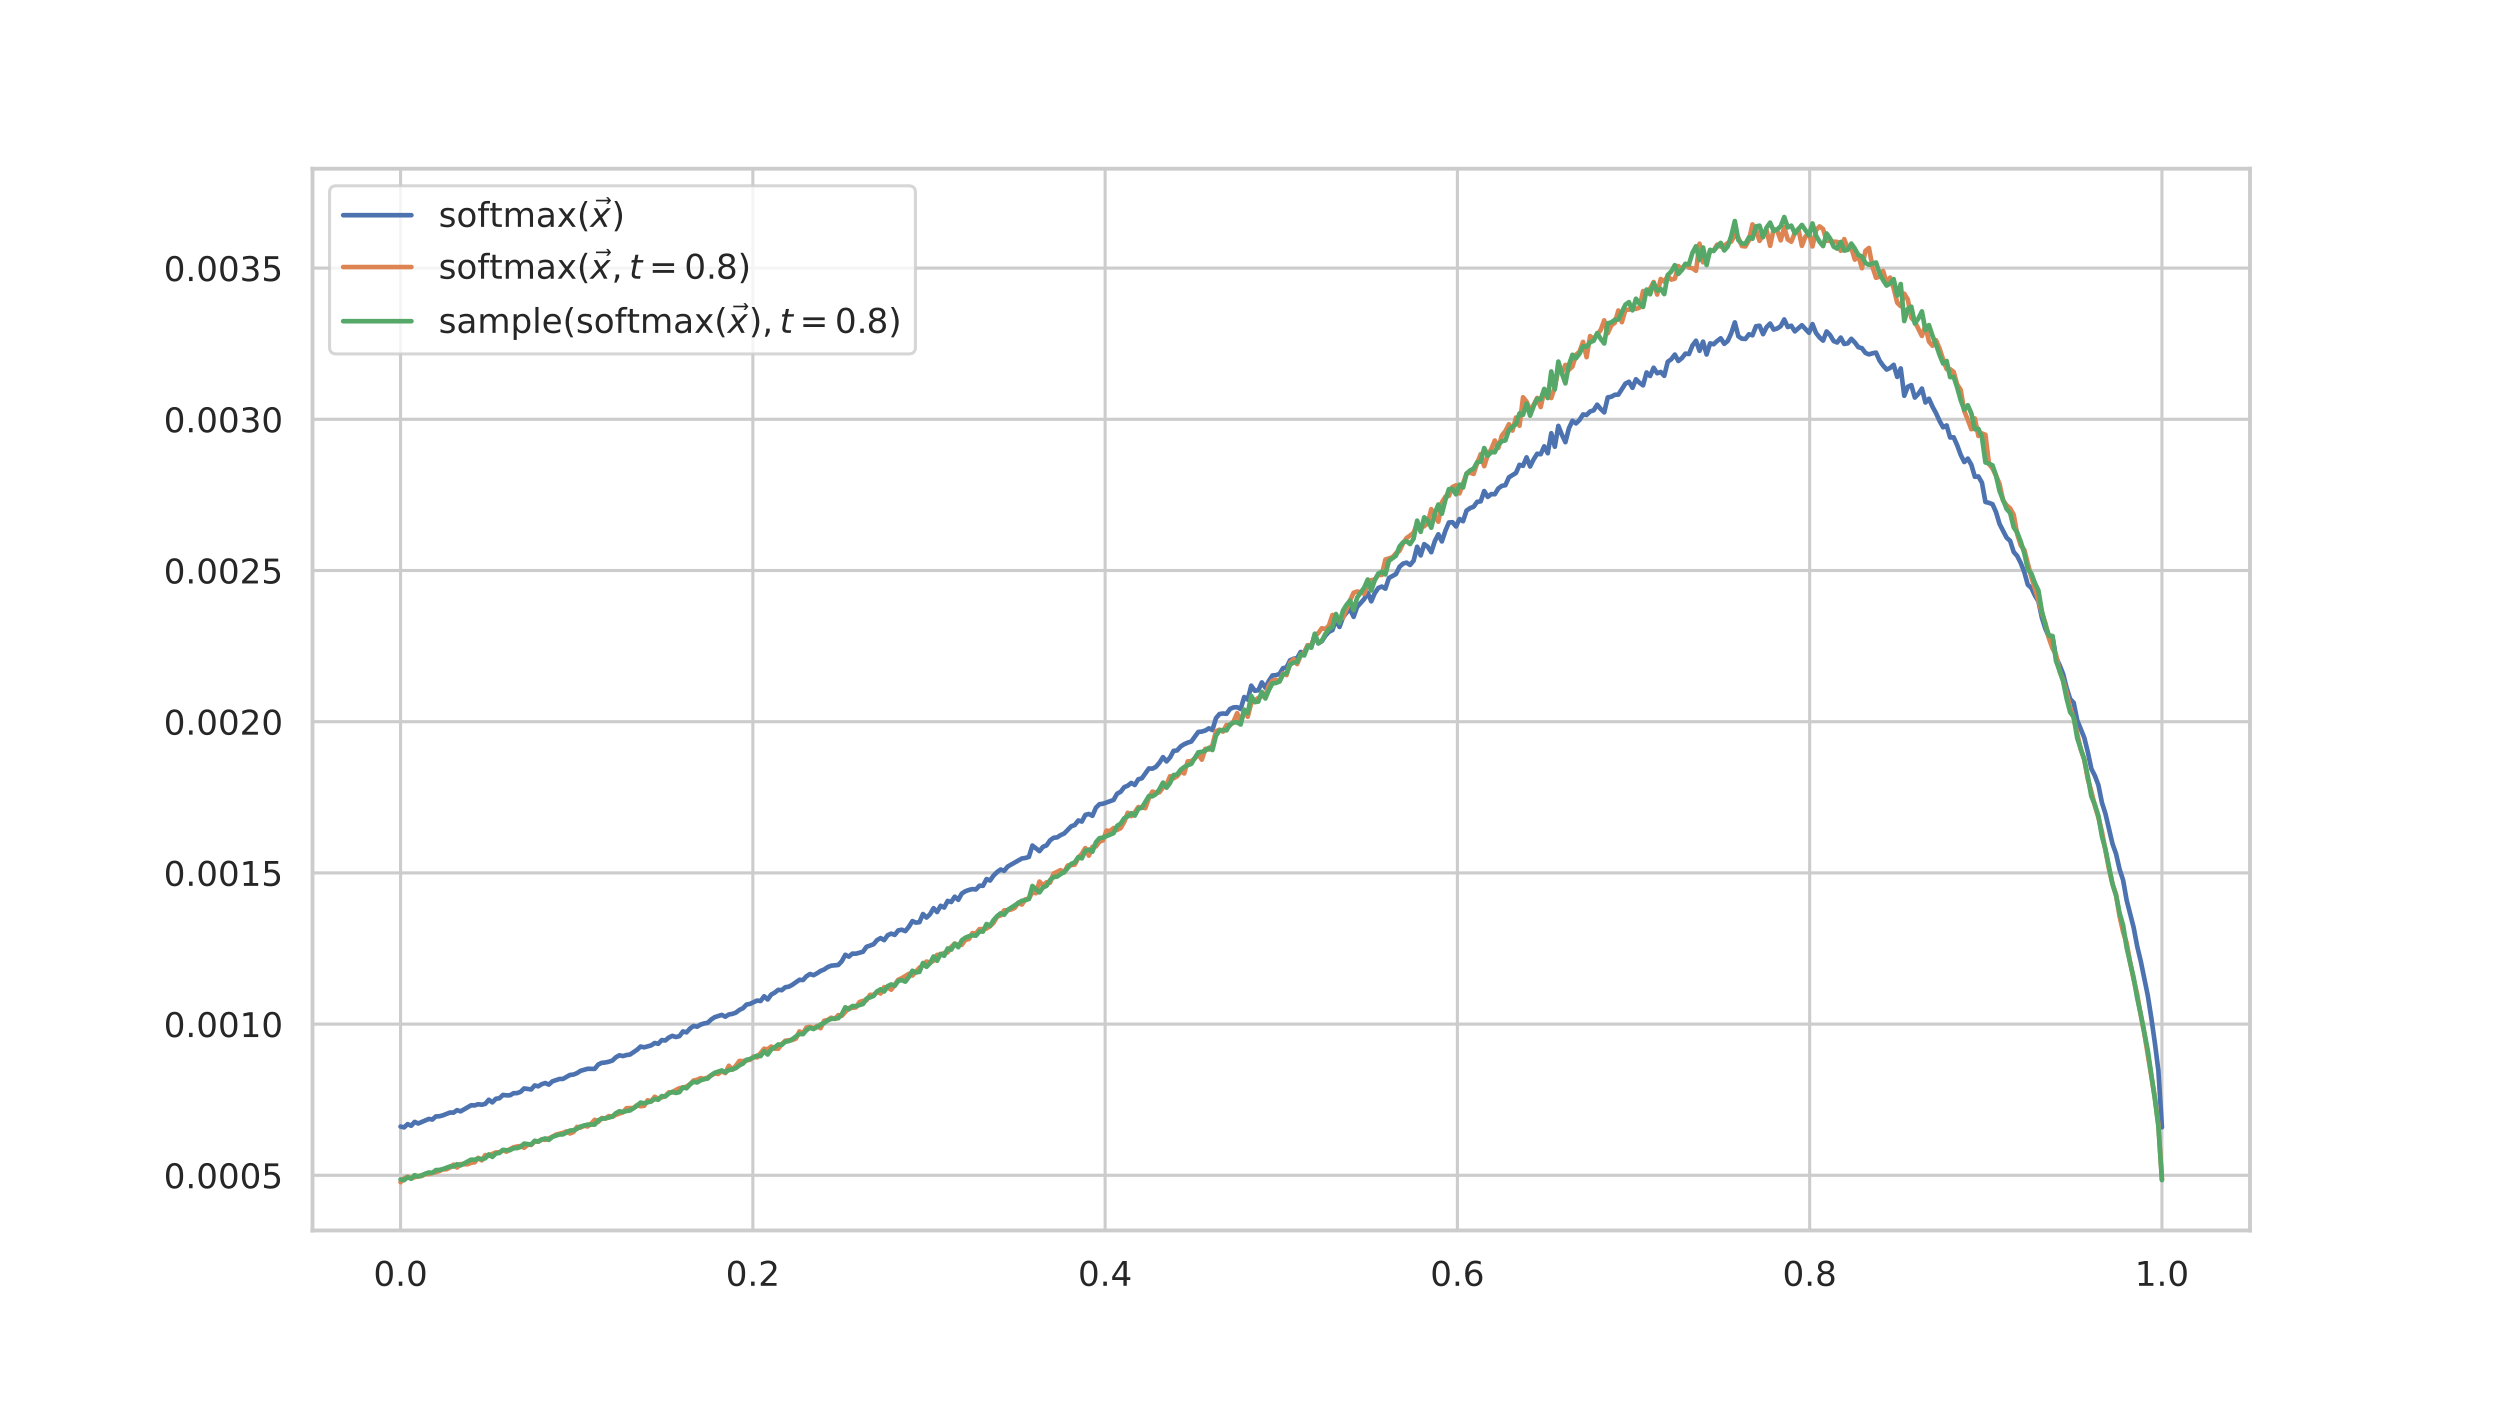 <?xml version="1.0" encoding="utf-8" standalone="no"?>
<!DOCTYPE svg PUBLIC "-//W3C//DTD SVG 1.1//EN"
  "http://www.w3.org/Graphics/SVG/1.1/DTD/svg11.dtd">
<!-- Created with matplotlib (https://matplotlib.org/) -->
<svg height="453.6pt" version="1.1" viewBox="0 0 806.4 453.6" width="806.4pt" xmlns="http://www.w3.org/2000/svg" xmlns:xlink="http://www.w3.org/1999/xlink">
 <defs>
  <style type="text/css">
*{stroke-linecap:butt;stroke-linejoin:round;}
  </style>
 </defs>
 <g id="figure_1">
  <g id="patch_1">
   <path d="M 0 453.6 
L 806.4 453.6 
L 806.4 0 
L 0 0 
z
" style="fill:#ffffff;"/>
  </g>
  <g id="axes_1">
   <g id="patch_2">
    <path d="M 100.8 396.9 
L 725.76 396.9 
L 725.76 54.432 
L 100.8 54.432 
z
" style="fill:#ffffff;"/>
   </g>
   <g id="matplotlib.axis_1">
    <g id="xtick_1">
     <g id="line2d_1">
      <path clip-path="url(#pb4ea2908ce)" d="M 129.207 396.9 
L 129.207 54.432 
" style="fill:none;stroke:#cccccc;stroke-linecap:round;"/>
     </g>
     <g id="text_1">
      <!-- 0.0 -->
      <defs>
       <path d="M 31.781 66.406 
Q 24.172 66.406 20.328 58.906 
Q 16.5 51.422 16.5 36.375 
Q 16.5 21.391 20.328 13.891 
Q 24.172 6.391 31.781 6.391 
Q 39.453 6.391 43.281 13.891 
Q 47.125 21.391 47.125 36.375 
Q 47.125 51.422 43.281 58.906 
Q 39.453 66.406 31.781 66.406 
z
M 31.781 74.219 
Q 44.047 74.219 50.516 64.516 
Q 56.984 54.828 56.984 36.375 
Q 56.984 17.969 50.516 8.266 
Q 44.047 -1.422 31.781 -1.422 
Q 19.531 -1.422 13.062 8.266 
Q 6.594 17.969 6.594 36.375 
Q 6.594 54.828 13.062 64.516 
Q 19.531 74.219 31.781 74.219 
z
" id="DejaVuSans-48"/>
       <path d="M 10.688 12.406 
L 21 12.406 
L 21 0 
L 10.688 0 
z
" id="DejaVuSans-46"/>
      </defs>
      <g style="fill:#262626;" transform="translate(120.461 414.758)scale(0.11 -0.11)">
       <use xlink:href="#DejaVuSans-48"/>
       <use x="63.623" xlink:href="#DejaVuSans-46"/>
       <use x="95.41" xlink:href="#DejaVuSans-48"/>
      </g>
     </g>
    </g>
    <g id="xtick_2">
     <g id="line2d_2">
      <path clip-path="url(#pb4ea2908ce)" d="M 242.836 396.9 
L 242.836 54.432 
" style="fill:none;stroke:#cccccc;stroke-linecap:round;"/>
     </g>
     <g id="text_2">
      <!-- 0.2 -->
      <defs>
       <path d="M 19.188 8.297 
L 53.609 8.297 
L 53.609 0 
L 7.328 0 
L 7.328 8.297 
Q 12.938 14.109 22.625 23.891 
Q 32.328 33.688 34.812 36.531 
Q 39.547 41.844 41.422 45.531 
Q 43.312 49.219 43.312 52.781 
Q 43.312 58.594 39.234 62.25 
Q 35.156 65.922 28.609 65.922 
Q 23.969 65.922 18.812 64.312 
Q 13.672 62.703 7.812 59.422 
L 7.812 69.391 
Q 13.766 71.781 18.938 73 
Q 24.125 74.219 28.422 74.219 
Q 39.75 74.219 46.484 68.547 
Q 53.219 62.891 53.219 53.422 
Q 53.219 48.922 51.531 44.891 
Q 49.859 40.875 45.406 35.406 
Q 44.188 33.984 37.641 27.219 
Q 31.109 20.453 19.188 8.297 
z
" id="DejaVuSans-50"/>
      </defs>
      <g style="fill:#262626;" transform="translate(234.09 414.758)scale(0.11 -0.11)">
       <use xlink:href="#DejaVuSans-48"/>
       <use x="63.623" xlink:href="#DejaVuSans-46"/>
       <use x="95.41" xlink:href="#DejaVuSans-50"/>
      </g>
     </g>
    </g>
    <g id="xtick_3">
     <g id="line2d_3">
      <path clip-path="url(#pb4ea2908ce)" d="M 356.465 396.9 
L 356.465 54.432 
" style="fill:none;stroke:#cccccc;stroke-linecap:round;"/>
     </g>
     <g id="text_3">
      <!-- 0.4 -->
      <defs>
       <path d="M 37.797 64.312 
L 12.891 25.391 
L 37.797 25.391 
z
M 35.203 72.906 
L 47.609 72.906 
L 47.609 25.391 
L 58.016 25.391 
L 58.016 17.188 
L 47.609 17.188 
L 47.609 0 
L 37.797 0 
L 37.797 17.188 
L 4.891 17.188 
L 4.891 26.703 
z
" id="DejaVuSans-52"/>
      </defs>
      <g style="fill:#262626;" transform="translate(347.719 414.758)scale(0.11 -0.11)">
       <use xlink:href="#DejaVuSans-48"/>
       <use x="63.623" xlink:href="#DejaVuSans-46"/>
       <use x="95.41" xlink:href="#DejaVuSans-52"/>
      </g>
     </g>
    </g>
    <g id="xtick_4">
     <g id="line2d_4">
      <path clip-path="url(#pb4ea2908ce)" d="M 470.095 396.9 
L 470.095 54.432 
" style="fill:none;stroke:#cccccc;stroke-linecap:round;"/>
     </g>
     <g id="text_4">
      <!-- 0.6 -->
      <defs>
       <path d="M 33.016 40.375 
Q 26.375 40.375 22.484 35.828 
Q 18.609 31.297 18.609 23.391 
Q 18.609 15.531 22.484 10.953 
Q 26.375 6.391 33.016 6.391 
Q 39.656 6.391 43.531 10.953 
Q 47.406 15.531 47.406 23.391 
Q 47.406 31.297 43.531 35.828 
Q 39.656 40.375 33.016 40.375 
z
M 52.594 71.297 
L 52.594 62.312 
Q 48.875 64.062 45.094 64.984 
Q 41.312 65.922 37.594 65.922 
Q 27.828 65.922 22.672 59.328 
Q 17.531 52.734 16.797 39.406 
Q 19.672 43.656 24.016 45.922 
Q 28.375 48.188 33.594 48.188 
Q 44.578 48.188 50.953 41.516 
Q 57.328 34.859 57.328 23.391 
Q 57.328 12.156 50.688 5.359 
Q 44.047 -1.422 33.016 -1.422 
Q 20.359 -1.422 13.672 8.266 
Q 6.984 17.969 6.984 36.375 
Q 6.984 53.656 15.188 63.938 
Q 23.391 74.219 37.203 74.219 
Q 40.922 74.219 44.703 73.484 
Q 48.484 72.75 52.594 71.297 
z
" id="DejaVuSans-54"/>
      </defs>
      <g style="fill:#262626;" transform="translate(461.348 414.758)scale(0.11 -0.11)">
       <use xlink:href="#DejaVuSans-48"/>
       <use x="63.623" xlink:href="#DejaVuSans-46"/>
       <use x="95.41" xlink:href="#DejaVuSans-54"/>
      </g>
     </g>
    </g>
    <g id="xtick_5">
     <g id="line2d_5">
      <path clip-path="url(#pb4ea2908ce)" d="M 583.724 396.9 
L 583.724 54.432 
" style="fill:none;stroke:#cccccc;stroke-linecap:round;"/>
     </g>
     <g id="text_5">
      <!-- 0.8 -->
      <defs>
       <path d="M 31.781 34.625 
Q 24.75 34.625 20.719 30.859 
Q 16.703 27.094 16.703 20.516 
Q 16.703 13.922 20.719 10.156 
Q 24.75 6.391 31.781 6.391 
Q 38.812 6.391 42.859 10.172 
Q 46.922 13.969 46.922 20.516 
Q 46.922 27.094 42.891 30.859 
Q 38.875 34.625 31.781 34.625 
z
M 21.922 38.812 
Q 15.578 40.375 12.031 44.719 
Q 8.5 49.078 8.5 55.328 
Q 8.5 64.062 14.719 69.141 
Q 20.953 74.219 31.781 74.219 
Q 42.672 74.219 48.875 69.141 
Q 55.078 64.062 55.078 55.328 
Q 55.078 49.078 51.531 44.719 
Q 48 40.375 41.703 38.812 
Q 48.828 37.156 52.797 32.312 
Q 56.781 27.484 56.781 20.516 
Q 56.781 9.906 50.312 4.234 
Q 43.844 -1.422 31.781 -1.422 
Q 19.734 -1.422 13.25 4.234 
Q 6.781 9.906 6.781 20.516 
Q 6.781 27.484 10.781 32.312 
Q 14.797 37.156 21.922 38.812 
z
M 18.312 54.391 
Q 18.312 48.734 21.844 45.562 
Q 25.391 42.391 31.781 42.391 
Q 38.141 42.391 41.719 45.562 
Q 45.312 48.734 45.312 54.391 
Q 45.312 60.062 41.719 63.234 
Q 38.141 66.406 31.781 66.406 
Q 25.391 66.406 21.844 63.234 
Q 18.312 60.062 18.312 54.391 
z
" id="DejaVuSans-56"/>
      </defs>
      <g style="fill:#262626;" transform="translate(574.977 414.758)scale(0.11 -0.11)">
       <use xlink:href="#DejaVuSans-48"/>
       <use x="63.623" xlink:href="#DejaVuSans-46"/>
       <use x="95.41" xlink:href="#DejaVuSans-56"/>
      </g>
     </g>
    </g>
    <g id="xtick_6">
     <g id="line2d_6">
      <path clip-path="url(#pb4ea2908ce)" d="M 697.353 396.9 
L 697.353 54.432 
" style="fill:none;stroke:#cccccc;stroke-linecap:round;"/>
     </g>
     <g id="text_6">
      <!-- 1.0 -->
      <defs>
       <path d="M 12.406 8.297 
L 28.516 8.297 
L 28.516 63.922 
L 10.984 60.406 
L 10.984 69.391 
L 28.422 72.906 
L 38.281 72.906 
L 38.281 8.297 
L 54.391 8.297 
L 54.391 0 
L 12.406 0 
z
" id="DejaVuSans-49"/>
      </defs>
      <g style="fill:#262626;" transform="translate(688.606 414.758)scale(0.11 -0.11)">
       <use xlink:href="#DejaVuSans-49"/>
       <use x="63.623" xlink:href="#DejaVuSans-46"/>
       <use x="95.41" xlink:href="#DejaVuSans-48"/>
      </g>
     </g>
    </g>
   </g>
   <g id="matplotlib.axis_2">
    <g id="ytick_1">
     <g id="line2d_7">
      <path clip-path="url(#pb4ea2908ce)" d="M 100.8 379.1 
L 725.76 379.1 
" style="fill:none;stroke:#cccccc;stroke-linecap:round;"/>
     </g>
     <g id="text_7">
      <!-- 0.0005 -->
      <defs>
       <path d="M 10.797 72.906 
L 49.516 72.906 
L 49.516 64.594 
L 19.828 64.594 
L 19.828 46.734 
Q 21.969 47.469 24.109 47.828 
Q 26.266 48.188 28.422 48.188 
Q 40.625 48.188 47.75 41.5 
Q 54.891 34.812 54.891 23.391 
Q 54.891 11.625 47.562 5.094 
Q 40.234 -1.422 26.906 -1.422 
Q 22.312 -1.422 17.547 -0.641 
Q 12.797 0.141 7.719 1.703 
L 7.719 11.625 
Q 12.109 9.234 16.797 8.062 
Q 21.484 6.891 26.703 6.891 
Q 35.156 6.891 40.078 11.328 
Q 45.016 15.766 45.016 23.391 
Q 45.016 31 40.078 35.438 
Q 35.156 39.891 26.703 39.891 
Q 22.75 39.891 18.812 39.016 
Q 14.891 38.141 10.797 36.281 
z
" id="DejaVuSans-53"/>
      </defs>
      <g style="fill:#262626;" transform="translate(52.81 383.279)scale(0.11 -0.11)">
       <use xlink:href="#DejaVuSans-48"/>
       <use x="63.623" xlink:href="#DejaVuSans-46"/>
       <use x="95.41" xlink:href="#DejaVuSans-48"/>
       <use x="159.033" xlink:href="#DejaVuSans-48"/>
       <use x="222.656" xlink:href="#DejaVuSans-48"/>
       <use x="286.279" xlink:href="#DejaVuSans-53"/>
      </g>
     </g>
    </g>
    <g id="ytick_2">
     <g id="line2d_8">
      <path clip-path="url(#pb4ea2908ce)" d="M 100.8 330.33 
L 725.76 330.33 
" style="fill:none;stroke:#cccccc;stroke-linecap:round;"/>
     </g>
     <g id="text_8">
      <!-- 0.0010 -->
      <g style="fill:#262626;" transform="translate(52.81 334.509)scale(0.11 -0.11)">
       <use xlink:href="#DejaVuSans-48"/>
       <use x="63.623" xlink:href="#DejaVuSans-46"/>
       <use x="95.41" xlink:href="#DejaVuSans-48"/>
       <use x="159.033" xlink:href="#DejaVuSans-48"/>
       <use x="222.656" xlink:href="#DejaVuSans-49"/>
       <use x="286.279" xlink:href="#DejaVuSans-48"/>
      </g>
     </g>
    </g>
    <g id="ytick_3">
     <g id="line2d_9">
      <path clip-path="url(#pb4ea2908ce)" d="M 100.8 281.561 
L 725.76 281.561 
" style="fill:none;stroke:#cccccc;stroke-linecap:round;"/>
     </g>
     <g id="text_9">
      <!-- 0.0015 -->
      <g style="fill:#262626;" transform="translate(52.81 285.74)scale(0.11 -0.11)">
       <use xlink:href="#DejaVuSans-48"/>
       <use x="63.623" xlink:href="#DejaVuSans-46"/>
       <use x="95.41" xlink:href="#DejaVuSans-48"/>
       <use x="159.033" xlink:href="#DejaVuSans-48"/>
       <use x="222.656" xlink:href="#DejaVuSans-49"/>
       <use x="286.279" xlink:href="#DejaVuSans-53"/>
      </g>
     </g>
    </g>
    <g id="ytick_4">
     <g id="line2d_10">
      <path clip-path="url(#pb4ea2908ce)" d="M 100.8 232.791 
L 725.76 232.791 
" style="fill:none;stroke:#cccccc;stroke-linecap:round;"/>
     </g>
     <g id="text_10">
      <!-- 0.0020 -->
      <g style="fill:#262626;" transform="translate(52.81 236.97)scale(0.11 -0.11)">
       <use xlink:href="#DejaVuSans-48"/>
       <use x="63.623" xlink:href="#DejaVuSans-46"/>
       <use x="95.41" xlink:href="#DejaVuSans-48"/>
       <use x="159.033" xlink:href="#DejaVuSans-48"/>
       <use x="222.656" xlink:href="#DejaVuSans-50"/>
       <use x="286.279" xlink:href="#DejaVuSans-48"/>
      </g>
     </g>
    </g>
    <g id="ytick_5">
     <g id="line2d_11">
      <path clip-path="url(#pb4ea2908ce)" d="M 100.8 184.022 
L 725.76 184.022 
" style="fill:none;stroke:#cccccc;stroke-linecap:round;"/>
     </g>
     <g id="text_11">
      <!-- 0.0025 -->
      <g style="fill:#262626;" transform="translate(52.81 188.201)scale(0.11 -0.11)">
       <use xlink:href="#DejaVuSans-48"/>
       <use x="63.623" xlink:href="#DejaVuSans-46"/>
       <use x="95.41" xlink:href="#DejaVuSans-48"/>
       <use x="159.033" xlink:href="#DejaVuSans-48"/>
       <use x="222.656" xlink:href="#DejaVuSans-50"/>
       <use x="286.279" xlink:href="#DejaVuSans-53"/>
      </g>
     </g>
    </g>
    <g id="ytick_6">
     <g id="line2d_12">
      <path clip-path="url(#pb4ea2908ce)" d="M 100.8 135.252 
L 725.76 135.252 
" style="fill:none;stroke:#cccccc;stroke-linecap:round;"/>
     </g>
     <g id="text_12">
      <!-- 0.0030 -->
      <defs>
       <path d="M 40.578 39.312 
Q 47.656 37.797 51.625 33 
Q 55.609 28.219 55.609 21.188 
Q 55.609 10.406 48.188 4.484 
Q 40.766 -1.422 27.094 -1.422 
Q 22.516 -1.422 17.656 -0.516 
Q 12.797 0.391 7.625 2.203 
L 7.625 11.719 
Q 11.719 9.328 16.594 8.109 
Q 21.484 6.891 26.812 6.891 
Q 36.078 6.891 40.938 10.547 
Q 45.797 14.203 45.797 21.188 
Q 45.797 27.641 41.281 31.266 
Q 36.766 34.906 28.719 34.906 
L 20.219 34.906 
L 20.219 43.016 
L 29.109 43.016 
Q 36.375 43.016 40.234 45.922 
Q 44.094 48.828 44.094 54.297 
Q 44.094 59.906 40.109 62.906 
Q 36.141 65.922 28.719 65.922 
Q 24.656 65.922 20.016 65.031 
Q 15.375 64.156 9.812 62.312 
L 9.812 71.094 
Q 15.438 72.656 20.344 73.438 
Q 25.25 74.219 29.594 74.219 
Q 40.828 74.219 47.359 69.109 
Q 53.906 64.016 53.906 55.328 
Q 53.906 49.266 50.438 45.094 
Q 46.969 40.922 40.578 39.312 
z
" id="DejaVuSans-51"/>
      </defs>
      <g style="fill:#262626;" transform="translate(52.81 139.431)scale(0.11 -0.11)">
       <use xlink:href="#DejaVuSans-48"/>
       <use x="63.623" xlink:href="#DejaVuSans-46"/>
       <use x="95.41" xlink:href="#DejaVuSans-48"/>
       <use x="159.033" xlink:href="#DejaVuSans-48"/>
       <use x="222.656" xlink:href="#DejaVuSans-51"/>
       <use x="286.279" xlink:href="#DejaVuSans-48"/>
      </g>
     </g>
    </g>
    <g id="ytick_7">
     <g id="line2d_13">
      <path clip-path="url(#pb4ea2908ce)" d="M 100.8 86.483 
L 725.76 86.483 
" style="fill:none;stroke:#cccccc;stroke-linecap:round;"/>
     </g>
     <g id="text_13">
      <!-- 0.0035 -->
      <g style="fill:#262626;" transform="translate(52.81 90.662)scale(0.11 -0.11)">
       <use xlink:href="#DejaVuSans-48"/>
       <use x="63.623" xlink:href="#DejaVuSans-46"/>
       <use x="95.41" xlink:href="#DejaVuSans-48"/>
       <use x="159.033" xlink:href="#DejaVuSans-48"/>
       <use x="222.656" xlink:href="#DejaVuSans-51"/>
       <use x="286.279" xlink:href="#DejaVuSans-53"/>
      </g>
     </g>
    </g>
   </g>
   <g id="line2d_14">
    <path clip-path="url(#pb4ea2908ce)" d="M 129.207 363.386 
L 130.346 363.645 
L 131.484 362.593 
L 132.623 363.127 
L 133.762 361.876 
L 134.9 362.393 
L 138.316 360.926 
L 139.454 361.121 
L 140.593 360.111 
L 141.732 360.067 
L 142.87 359.76 
L 145.147 358.856 
L 146.286 358.9 
L 147.424 358.089 
L 148.563 358.484 
L 151.979 356.508 
L 153.117 356.563 
L 154.256 356.173 
L 155.394 356.352 
L 156.533 356.053 
L 157.671 354.731 
L 158.81 355.587 
L 159.949 354.41 
L 161.087 354.257 
L 162.226 353.181 
L 163.364 353.309 
L 164.503 353.307 
L 165.641 352.63 
L 166.78 352.598 
L 167.919 352.185 
L 169.057 351.079 
L 171.334 351.41 
L 172.473 350.121 
L 173.611 350.41 
L 174.75 349.705 
L 175.889 349.347 
L 177.027 349.849 
L 178.166 348.811 
L 180.443 348.04 
L 181.581 348.014 
L 183.859 346.726 
L 184.997 346.607 
L 186.136 346.139 
L 187.274 345.396 
L 189.551 344.753 
L 191.829 344.772 
L 192.967 343.363 
L 194.106 342.828 
L 195.244 342.711 
L 196.383 342.466 
L 197.521 342.105 
L 198.66 341.026 
L 199.798 340.398 
L 200.937 340.65 
L 202.076 340.312 
L 203.214 340.149 
L 205.491 338.624 
L 206.63 337.576 
L 207.768 337.834 
L 210.046 337.192 
L 211.184 336.428 
L 212.323 336.683 
L 213.461 335.492 
L 214.6 335.617 
L 215.738 334.666 
L 216.877 334.124 
L 218.016 334.508 
L 219.154 334.224 
L 220.293 332.697 
L 221.431 333.003 
L 222.57 331.785 
L 223.708 330.926 
L 224.847 331.168 
L 225.986 330.491 
L 227.124 330.112 
L 228.263 329.915 
L 229.401 328.847 
L 230.54 328.098 
L 232.817 327.363 
L 233.956 327.948 
L 235.094 327.23 
L 236.233 327.037 
L 237.371 326.628 
L 238.51 325.752 
L 239.648 325.219 
L 240.787 324.031 
L 241.926 323.813 
L 244.203 322.742 
L 245.341 322.89 
L 246.48 321.366 
L 247.618 322.395 
L 248.757 320.818 
L 249.895 320.186 
L 251.034 319.281 
L 252.173 319.392 
L 253.311 318.434 
L 254.45 318.263 
L 255.588 317.643 
L 257.865 316.044 
L 259.004 316.126 
L 260.143 314.885 
L 261.281 314.182 
L 262.42 314.558 
L 263.558 313.936 
L 264.697 313.187 
L 265.835 312.727 
L 266.974 311.94 
L 268.113 311.488 
L 270.39 311.264 
L 271.528 310.059 
L 272.667 307.976 
L 273.805 308.574 
L 274.944 307.597 
L 276.083 307.627 
L 278.36 307.003 
L 279.498 305.402 
L 281.775 304.588 
L 282.914 303.228 
L 284.053 302.59 
L 285.191 303.261 
L 286.33 301.661 
L 287.468 301.149 
L 288.607 301.556 
L 289.745 300.106 
L 290.884 299.885 
L 292.023 300.333 
L 293.161 298.937 
L 294.3 297.112 
L 295.438 297.612 
L 296.577 297.45 
L 297.715 294.831 
L 298.854 295.966 
L 299.992 294.892 
L 301.131 292.936 
L 302.27 294.184 
L 303.408 292.177 
L 304.547 292.738 
L 305.685 290.591 
L 306.824 290.949 
L 307.962 289.234 
L 309.101 290.244 
L 310.24 288.203 
L 311.378 287.488 
L 312.517 287.066 
L 313.655 286.791 
L 314.794 286.899 
L 315.932 285.698 
L 317.071 285.721 
L 318.21 283.545 
L 319.348 284.027 
L 320.487 282.411 
L 321.625 281.287 
L 322.764 280.472 
L 323.902 280.891 
L 325.041 279.51 
L 329.595 276.92 
L 330.734 276.743 
L 331.872 276.413 
L 333.011 272.736 
L 335.288 274.542 
L 336.427 273.144 
L 337.565 272.696 
L 338.704 271.072 
L 339.842 270.23 
L 340.981 270.106 
L 342.119 269.369 
L 343.258 268.854 
L 345.535 266.532 
L 346.674 266.12 
L 347.812 264.656 
L 348.951 265.007 
L 350.089 262.846 
L 351.228 262.556 
L 352.367 263.149 
L 353.505 260.524 
L 354.644 259.402 
L 355.782 259.249 
L 359.198 258.024 
L 360.337 256.003 
L 361.475 255.411 
L 362.614 253.917 
L 363.752 253.446 
L 364.891 252.538 
L 366.029 253.206 
L 367.168 251.361 
L 368.307 251.053 
L 370.584 247.869 
L 371.722 247.943 
L 372.861 247.348 
L 373.999 245.997 
L 375.138 244.228 
L 376.277 245.604 
L 377.415 244.324 
L 378.554 242.19 
L 379.692 242.056 
L 380.831 240.78 
L 381.969 240.048 
L 383.108 239.549 
L 384.247 239.207 
L 386.524 236.09 
L 387.662 235.976 
L 388.801 235.631 
L 389.939 234.917 
L 391.078 235.486 
L 392.216 231.669 
L 393.355 230.317 
L 394.494 230.142 
L 395.632 230.249 
L 396.771 228.669 
L 397.909 228.177 
L 399.048 228.106 
L 400.186 228.702 
L 401.325 224.833 
L 402.464 225.671 
L 403.602 221.169 
L 404.741 222.802 
L 405.879 222.66 
L 407.018 220.116 
L 408.156 221.843 
L 409.295 219.626 
L 410.434 217.871 
L 411.572 217.794 
L 412.711 217.391 
L 413.849 215.527 
L 414.988 215.28 
L 416.126 212.98 
L 417.265 212.476 
L 418.404 212.315 
L 419.542 210.289 
L 420.681 210.642 
L 421.819 208.238 
L 422.958 208.634 
L 424.096 205.002 
L 425.235 207.482 
L 426.374 206.822 
L 427.512 205.053 
L 428.651 203.808 
L 429.789 203.248 
L 430.928 199.951 
L 432.066 202.226 
L 433.205 199.049 
L 434.344 197.604 
L 435.482 196.495 
L 436.621 198.977 
L 437.759 195.77 
L 440.036 193.226 
L 441.175 191.163 
L 442.313 193.969 
L 443.452 191.303 
L 444.591 189.656 
L 445.729 189.207 
L 446.868 189.88 
L 448.006 186.44 
L 450.283 185.163 
L 451.422 182.844 
L 452.561 181.802 
L 453.699 181.478 
L 454.838 182.23 
L 455.976 180.861 
L 457.115 176.357 
L 458.253 179.157 
L 459.392 175.531 
L 460.531 176.338 
L 461.669 178.13 
L 462.808 174.568 
L 463.946 172.344 
L 465.085 174.641 
L 466.223 171.216 
L 467.362 168.526 
L 468.501 168.445 
L 469.639 169.812 
L 470.778 167.415 
L 471.916 168.124 
L 473.055 164.689 
L 474.193 163.892 
L 475.332 163.461 
L 476.471 161.875 
L 477.609 161.723 
L 478.748 158.392 
L 479.886 160.275 
L 481.025 159.38 
L 482.163 159.427 
L 483.302 157.553 
L 484.441 156.721 
L 485.579 156.508 
L 486.718 153.964 
L 488.995 152.549 
L 490.133 149.924 
L 491.272 150.251 
L 492.41 147.528 
L 493.549 150.465 
L 494.688 148.18 
L 495.826 146.363 
L 496.965 146.518 
L 498.103 143.974 
L 499.242 146.191 
L 500.38 139.745 
L 501.519 144.106 
L 502.658 137.371 
L 503.796 140.213 
L 504.935 142.632 
L 506.073 138.146 
L 507.212 135.738 
L 508.35 136.579 
L 509.489 135.461 
L 510.628 133.679 
L 511.766 133.847 
L 512.905 132.72 
L 514.043 132.369 
L 515.182 130.533 
L 516.32 131.918 
L 517.459 133.016 
L 518.598 128.186 
L 519.736 127.976 
L 520.875 127.335 
L 522.013 127.292 
L 524.29 123.736 
L 525.429 123.138 
L 526.568 125.098 
L 527.706 122.329 
L 528.845 123.471 
L 529.983 124.297 
L 531.122 120.144 
L 532.26 121.277 
L 533.399 118.621 
L 534.537 120.398 
L 535.676 119.978 
L 536.815 121.23 
L 537.953 116.682 
L 539.092 115.874 
L 540.23 114.367 
L 541.369 116.439 
L 542.507 115.505 
L 543.646 114.068 
L 544.785 114.198 
L 545.923 111.434 
L 547.062 109.903 
L 548.2 113.159 
L 549.339 110.207 
L 550.477 114.341 
L 551.616 110.76 
L 552.755 111.032 
L 553.893 109.978 
L 555.032 109.117 
L 556.17 110.897 
L 557.309 109.961 
L 558.447 107.433 
L 559.586 103.987 
L 560.725 108.463 
L 561.863 109.259 
L 563.002 109.326 
L 564.14 107.818 
L 565.279 108.153 
L 566.417 105.244 
L 567.556 105.07 
L 568.695 107.786 
L 569.833 105.523 
L 570.972 104.358 
L 572.11 106.308 
L 573.249 105.958 
L 574.387 105.209 
L 575.526 103.044 
L 576.665 105.482 
L 577.803 105.071 
L 578.942 106.886 
L 581.219 104.902 
L 583.496 107.334 
L 584.634 104.551 
L 585.773 107.393 
L 586.912 108.849 
L 588.05 109.871 
L 589.189 106.917 
L 590.327 108.095 
L 591.466 110.014 
L 592.604 110.475 
L 593.743 108.892 
L 594.882 110.95 
L 596.02 110.75 
L 597.159 109.283 
L 598.297 110.475 
L 599.436 111.994 
L 600.574 112.307 
L 601.713 113.837 
L 602.852 114.314 
L 603.99 113.954 
L 605.129 113.737 
L 606.267 116.319 
L 607.406 117.908 
L 608.544 119.206 
L 609.683 118.687 
L 610.822 117.671 
L 611.96 121.568 
L 613.099 118.842 
L 614.237 127.657 
L 615.376 124.762 
L 616.514 124.232 
L 617.653 128.238 
L 618.792 127.027 
L 619.93 125.344 
L 621.069 129.83 
L 622.207 128.617 
L 623.346 131.175 
L 624.484 133.266 
L 625.623 135.759 
L 626.762 137.84 
L 627.9 137.22 
L 629.039 141.123 
L 630.177 141.06 
L 631.316 143.645 
L 632.454 146.728 
L 633.593 149.037 
L 634.731 147.933 
L 635.87 149.903 
L 637.009 153.789 
L 638.147 153.685 
L 639.286 155.67 
L 640.424 161.929 
L 641.563 162.198 
L 642.701 162.637 
L 643.84 165.199 
L 644.979 169.002 
L 647.256 173.445 
L 648.394 174.452 
L 649.533 178.033 
L 650.671 179.332 
L 651.81 181.61 
L 652.949 184.488 
L 654.087 188.617 
L 655.226 189.635 
L 656.364 192.054 
L 657.503 193.928 
L 658.641 199.284 
L 659.78 202.853 
L 660.919 205.498 
L 662.057 205.589 
L 663.196 212.098 
L 664.334 214.519 
L 665.473 217.35 
L 666.611 221.885 
L 667.75 225.477 
L 668.889 226.677 
L 670.027 232.344 
L 672.304 237.968 
L 673.443 242.557 
L 674.581 247.954 
L 675.72 250.226 
L 676.859 253.247 
L 677.997 258.902 
L 679.136 262.505 
L 681.413 272.208 
L 682.551 275.396 
L 683.69 280.393 
L 684.828 283.884 
L 685.967 290.349 
L 688.244 299.234 
L 689.383 305.295 
L 690.521 310.02 
L 692.798 321.149 
L 693.937 328.411 
L 695.076 336.416 
L 696.214 345.402 
L 697.353 363.613 
L 697.353 363.613 
" style="fill:none;stroke:#4c72b0;stroke-linecap:round;stroke-width:1.5;"/>
   </g>
   <g id="line2d_15">
    <path clip-path="url(#pb4ea2908ce)" d="M 129.207 381.333 
L 130.346 380.135 
L 131.484 379.559 
L 132.623 380.119 
L 134.9 379.328 
L 136.039 379.359 
L 137.177 378.647 
L 138.316 378.705 
L 139.454 378.304 
L 140.593 378.102 
L 141.732 377.736 
L 142.87 377.163 
L 144.009 377.181 
L 145.147 376.58 
L 146.286 375.662 
L 147.424 376.593 
L 148.563 375.486 
L 150.84 375.556 
L 151.979 375.058 
L 153.117 374.916 
L 154.256 373.474 
L 155.394 374.285 
L 156.533 372.577 
L 157.671 372.838 
L 158.81 372.2 
L 159.949 371.728 
L 161.087 371.676 
L 162.226 371.047 
L 163.364 371.485 
L 164.503 370.667 
L 165.641 370.074 
L 166.78 369.799 
L 167.919 369.67 
L 169.057 370.224 
L 170.196 369.263 
L 171.334 369.288 
L 172.473 368.205 
L 173.611 368.292 
L 174.75 367.53 
L 175.889 367.679 
L 178.166 366.692 
L 179.304 365.99 
L 181.581 365.428 
L 182.72 364.935 
L 183.859 365.612 
L 184.997 365.14 
L 186.136 363.494 
L 187.274 363.721 
L 188.413 363.139 
L 189.551 363.356 
L 190.69 362.466 
L 191.829 361.192 
L 192.967 361.903 
L 194.106 360.638 
L 195.244 360.806 
L 196.383 359.983 
L 197.521 360.239 
L 198.66 359.577 
L 200.937 358.799 
L 202.076 357.46 
L 204.353 357.421 
L 205.491 356.463 
L 206.63 356.821 
L 207.768 356.703 
L 208.907 354.907 
L 210.046 355.248 
L 211.184 353.77 
L 212.323 354.384 
L 214.6 353.554 
L 215.738 352.356 
L 216.877 352.326 
L 218.016 351.581 
L 219.154 351.014 
L 220.293 350.809 
L 221.431 350.489 
L 222.57 349.72 
L 223.708 348.534 
L 224.847 348.289 
L 225.986 347.775 
L 227.124 348.021 
L 228.263 347.567 
L 230.54 346.238 
L 231.678 346.422 
L 232.817 345.512 
L 233.956 346.128 
L 235.094 343.783 
L 236.233 344.982 
L 237.371 343.751 
L 238.51 342.216 
L 239.648 342.271 
L 241.926 341.843 
L 243.064 340.833 
L 244.203 341.088 
L 246.48 338.278 
L 247.618 338.469 
L 248.757 337.575 
L 249.895 338.217 
L 251.034 338.292 
L 252.173 336.789 
L 253.311 335.691 
L 255.588 335.465 
L 256.727 335.009 
L 257.865 332.678 
L 259.004 333.292 
L 260.143 331.411 
L 261.281 331.214 
L 262.42 331.669 
L 263.558 330.917 
L 264.697 331.651 
L 265.835 329.253 
L 266.974 329.011 
L 268.113 328.272 
L 269.251 328.688 
L 270.39 327.429 
L 271.528 327.674 
L 273.805 325.118 
L 274.944 325.104 
L 276.083 324.946 
L 277.221 323.214 
L 278.36 322.845 
L 279.498 322.64 
L 280.637 320.893 
L 281.775 320.9 
L 282.914 319.904 
L 284.053 320.453 
L 285.191 318.415 
L 286.33 318.519 
L 287.468 319.237 
L 289.745 316.034 
L 290.884 315.505 
L 293.161 314.121 
L 294.3 314.67 
L 296.577 312.142 
L 297.715 311.418 
L 298.854 310.16 
L 299.992 310.51 
L 301.131 309.921 
L 302.27 308.003 
L 303.408 308.026 
L 304.547 307.363 
L 305.685 307.195 
L 306.824 305.436 
L 307.962 304.4 
L 309.101 304.768 
L 310.24 304.753 
L 311.378 303.194 
L 312.517 302.905 
L 313.655 300.977 
L 314.794 301.149 
L 315.932 299.702 
L 317.071 299.711 
L 318.21 299.496 
L 319.348 298.763 
L 320.487 297.66 
L 321.625 295.655 
L 322.764 295.293 
L 323.902 293.647 
L 325.041 293.592 
L 326.18 293.359 
L 327.318 292.866 
L 328.457 291.167 
L 329.595 291.78 
L 330.734 290.108 
L 331.872 289.846 
L 333.011 287.794 
L 334.15 288.113 
L 335.288 284.357 
L 336.427 285.566 
L 337.565 284.599 
L 338.704 284.714 
L 339.842 281.792 
L 342.119 280.667 
L 343.258 281.363 
L 344.397 279.193 
L 346.674 278.883 
L 347.812 276.745 
L 348.951 275.363 
L 350.089 273.556 
L 351.228 275.993 
L 352.367 273.144 
L 353.505 273.024 
L 354.644 271.495 
L 355.782 271.047 
L 356.921 267.918 
L 358.059 268.049 
L 359.198 267.088 
L 360.337 267.712 
L 361.475 267.126 
L 362.614 265.166 
L 363.752 262.152 
L 364.891 263.238 
L 366.029 262.039 
L 367.168 260.336 
L 368.307 260.433 
L 369.445 260.675 
L 370.584 257.45 
L 371.722 255.348 
L 372.861 255.695 
L 373.999 255.57 
L 375.138 253.978 
L 376.277 253.034 
L 377.415 250.392 
L 378.554 251.044 
L 379.692 250.399 
L 380.831 248.891 
L 381.969 249.478 
L 383.108 245.59 
L 384.247 245.547 
L 385.385 244.636 
L 386.524 243.313 
L 387.662 245.039 
L 388.801 241.525 
L 389.939 241.749 
L 391.078 240.397 
L 392.216 235.9 
L 393.355 235.364 
L 394.494 236.006 
L 395.632 233.843 
L 396.771 233.975 
L 397.909 232.707 
L 399.048 230.04 
L 400.186 233.136 
L 401.325 228.943 
L 402.464 231.203 
L 403.602 226.789 
L 405.879 225.103 
L 407.018 224.56 
L 408.156 224.297 
L 409.295 221.075 
L 410.434 219.561 
L 411.572 219.321 
L 412.711 219.78 
L 413.849 217.201 
L 414.988 217.77 
L 416.126 213.812 
L 417.265 212.6 
L 418.404 214.206 
L 419.542 211.441 
L 420.681 210.465 
L 421.819 208.121 
L 422.958 208.141 
L 424.096 205.231 
L 425.235 204.18 
L 426.374 202.637 
L 427.512 202.9 
L 428.651 201.812 
L 429.789 198.365 
L 430.928 200.032 
L 432.066 199.543 
L 433.205 199.296 
L 435.482 193.661 
L 436.621 191.195 
L 437.759 190.786 
L 438.898 191.039 
L 440.036 191.531 
L 441.175 189.005 
L 442.313 187.134 
L 443.452 186.936 
L 444.591 185.43 
L 445.729 185.46 
L 446.868 180.472 
L 449.145 179.746 
L 450.283 178.474 
L 451.422 177.661 
L 452.561 175.252 
L 453.699 173.551 
L 454.838 172.76 
L 455.976 171.816 
L 457.115 168.83 
L 458.253 170.175 
L 459.392 169.745 
L 460.531 168.726 
L 461.669 164.236 
L 462.808 166.437 
L 463.946 168.28 
L 465.085 162.059 
L 466.223 160.214 
L 467.362 159.964 
L 468.501 157.074 
L 469.639 156.544 
L 470.778 159.148 
L 473.055 152.759 
L 474.193 152.464 
L 475.332 152.875 
L 476.471 149.376 
L 477.609 146.505 
L 478.748 150.373 
L 479.886 146.798 
L 481.025 144.87 
L 482.163 142.092 
L 483.302 144.477 
L 484.441 140.474 
L 485.579 139.068 
L 486.718 136.836 
L 487.856 138.885 
L 488.995 134.677 
L 490.133 137.329 
L 491.272 128.152 
L 492.41 129.548 
L 493.549 132.349 
L 494.688 130.642 
L 495.826 128.352 
L 496.965 131.3 
L 498.103 126.206 
L 499.242 125.894 
L 500.38 128.386 
L 501.519 124.806 
L 502.658 119.24 
L 503.796 120.364 
L 504.935 117.707 
L 506.073 119.26 
L 507.212 118.259 
L 508.35 114.41 
L 509.489 113.468 
L 510.628 110.283 
L 511.766 115.202 
L 512.905 108.412 
L 514.043 109.391 
L 516.32 106.441 
L 517.459 103.331 
L 518.598 107.472 
L 519.736 104.963 
L 520.875 104.112 
L 522.013 100.154 
L 523.152 103.914 
L 524.29 99.955 
L 525.429 99.88 
L 526.568 99.449 
L 527.706 99.64 
L 528.845 99.227 
L 529.983 93.895 
L 531.122 94.647 
L 532.26 93.094 
L 533.399 90.969 
L 534.537 95.012 
L 535.676 89.988 
L 536.815 90.85 
L 537.953 89.022 
L 539.092 90.193 
L 540.23 89.887 
L 541.369 85.823 
L 542.507 86.895 
L 543.646 85.17 
L 544.785 86.276 
L 545.923 86.519 
L 547.062 87.336 
L 548.2 78.607 
L 549.339 84.615 
L 550.477 83.646 
L 551.616 80.979 
L 552.755 80.778 
L 553.893 78.904 
L 555.032 79.547 
L 556.17 79.19 
L 557.309 78.424 
L 558.447 77.901 
L 559.586 75.842 
L 560.725 76.777 
L 561.863 79.351 
L 563.002 79.492 
L 564.14 77.509 
L 565.279 72.386 
L 566.417 74.224 
L 567.556 77.707 
L 568.695 75.624 
L 569.833 74.335 
L 570.972 79.289 
L 572.11 73.919 
L 573.249 74.381 
L 574.387 77.541 
L 575.526 73.284 
L 576.665 77.255 
L 577.803 77.958 
L 578.942 75.128 
L 580.08 73.878 
L 581.219 79.307 
L 582.357 76.279 
L 583.496 75.259 
L 584.634 79.489 
L 585.773 74.259 
L 586.912 73.027 
L 588.05 73.87 
L 589.189 77.651 
L 590.327 77.72 
L 591.466 77.946 
L 592.604 78.024 
L 593.743 80.882 
L 594.882 77.123 
L 596.02 80.242 
L 597.159 79.988 
L 598.297 83.741 
L 599.436 82.469 
L 600.574 86.515 
L 601.713 80.91 
L 602.852 79.984 
L 603.99 86.091 
L 605.129 89.596 
L 606.267 89.266 
L 607.406 87.403 
L 608.544 91.146 
L 609.683 89.54 
L 610.822 93.001 
L 611.96 97.651 
L 613.099 98.764 
L 614.237 94.727 
L 615.376 96.596 
L 616.514 102.517 
L 617.653 103.757 
L 619.93 108.359 
L 621.069 105.049 
L 622.207 110.172 
L 623.346 111.518 
L 624.484 109.758 
L 625.623 112.409 
L 626.762 115.952 
L 627.9 119.051 
L 629.039 119.081 
L 630.177 119.974 
L 631.316 124.02 
L 632.454 125.749 
L 633.593 132.601 
L 634.731 135.373 
L 635.87 138.463 
L 637.009 134.973 
L 638.147 140.601 
L 639.286 139.811 
L 640.424 140.23 
L 641.563 149.661 
L 642.701 151.094 
L 643.84 153.408 
L 644.979 156.092 
L 646.117 161.458 
L 647.256 162.981 
L 648.394 163.975 
L 649.533 165.998 
L 650.671 172.294 
L 651.81 175.905 
L 652.949 177.332 
L 655.226 186.117 
L 657.503 193.562 
L 658.641 197.828 
L 659.78 201.08 
L 660.919 205.942 
L 662.057 209.174 
L 663.196 211.162 
L 664.334 216.582 
L 665.473 219.31 
L 666.611 223.467 
L 667.75 228.249 
L 668.889 231.573 
L 671.166 241.698 
L 672.304 245.042 
L 673.443 251.371 
L 674.581 255.285 
L 675.72 259.929 
L 676.859 263.717 
L 677.997 268.286 
L 680.274 280.336 
L 681.413 285.12 
L 682.551 288.582 
L 683.69 295.601 
L 684.828 300.612 
L 685.967 304.123 
L 687.106 310.514 
L 688.244 316.021 
L 689.383 320.766 
L 690.521 327.522 
L 691.66 333.255 
L 693.937 347.252 
L 695.076 354.06 
L 696.214 362.826 
L 697.353 380.411 
L 697.353 380.411 
" style="fill:none;stroke:#dd8452;stroke-linecap:round;stroke-width:1.5;"/>
   </g>
   <g id="line2d_16">
    <path clip-path="url(#pb4ea2908ce)" d="M 129.207 380.448 
L 130.346 380.686 
L 131.484 379.718 
L 132.623 380.21 
L 133.762 379.056 
L 134.9 379.533 
L 138.316 378.176 
L 139.454 378.357 
L 140.593 377.419 
L 141.732 377.378 
L 142.87 377.091 
L 145.147 376.248 
L 146.286 376.289 
L 147.424 375.53 
L 148.563 375.9 
L 151.979 374.043 
L 153.117 374.096 
L 154.256 373.727 
L 155.394 373.896 
L 156.533 373.614 
L 157.671 372.362 
L 158.81 373.174 
L 159.949 372.058 
L 161.087 371.912 
L 162.226 370.888 
L 163.364 371.011 
L 164.503 371.009 
L 165.641 370.363 
L 166.78 370.332 
L 167.919 369.937 
L 169.057 368.877 
L 171.334 369.194 
L 172.473 367.956 
L 173.611 368.234 
L 174.75 367.554 
L 175.889 367.209 
L 177.027 367.694 
L 178.166 366.691 
L 180.443 365.945 
L 181.581 365.919 
L 183.859 364.667 
L 184.997 364.552 
L 186.136 364.095 
L 187.274 363.37 
L 189.551 362.741 
L 191.829 362.759 
L 192.967 361.377 
L 194.106 360.85 
L 195.244 360.735 
L 196.383 360.494 
L 197.521 360.137 
L 198.66 359.07 
L 199.798 358.448 
L 200.937 358.697 
L 202.076 358.363 
L 203.214 358.201 
L 205.491 356.684 
L 206.63 355.637 
L 207.768 355.895 
L 210.046 355.253 
L 211.184 354.487 
L 212.323 354.742 
L 213.461 353.547 
L 214.6 353.673 
L 215.738 352.716 
L 216.877 352.168 
L 218.016 352.556 
L 219.154 352.269 
L 220.293 350.725 
L 221.431 351.036 
L 222.57 349.801 
L 223.708 348.927 
L 224.847 349.173 
L 225.986 348.483 
L 227.124 348.097 
L 228.263 347.896 
L 229.401 346.805 
L 230.54 346.038 
L 232.817 345.284 
L 233.956 345.884 
L 235.094 345.147 
L 236.233 344.949 
L 237.371 344.528 
L 238.51 343.626 
L 239.648 343.075 
L 240.787 341.847 
L 241.926 341.622 
L 244.203 340.51 
L 245.341 340.664 
L 246.48 339.079 
L 247.618 340.15 
L 248.757 338.507 
L 249.895 337.847 
L 251.034 336.9 
L 252.173 337.017 
L 253.311 336.013 
L 254.45 335.833 
L 255.588 335.182 
L 257.865 333.499 
L 259.004 333.585 
L 260.143 332.274 
L 261.281 331.53 
L 262.42 331.928 
L 263.558 331.27 
L 264.697 330.475 
L 265.835 329.987 
L 266.974 329.149 
L 268.113 328.668 
L 270.39 328.429 
L 271.528 327.143 
L 272.667 324.912 
L 273.805 325.553 
L 274.944 324.505 
L 276.083 324.538 
L 278.36 323.867 
L 279.498 322.141 
L 281.775 321.263 
L 282.914 319.791 
L 284.053 319.099 
L 285.191 319.826 
L 286.33 318.089 
L 287.468 317.533 
L 288.607 317.975 
L 289.745 316.396 
L 290.884 316.154 
L 292.023 316.643 
L 293.161 315.119 
L 294.3 313.122 
L 295.438 313.67 
L 296.577 313.492 
L 297.715 310.613 
L 298.854 311.862 
L 299.992 310.68 
L 301.131 308.522 
L 302.27 309.9 
L 303.408 307.683 
L 304.547 308.303 
L 305.685 305.924 
L 306.824 306.322 
L 307.962 304.415 
L 309.101 305.539 
L 310.24 303.267 
L 311.378 302.469 
L 312.517 301.998 
L 313.655 301.689 
L 314.794 301.811 
L 315.932 300.467 
L 317.071 300.493 
L 318.21 298.05 
L 319.348 298.592 
L 320.487 296.774 
L 321.625 295.507 
L 322.764 294.586 
L 323.902 295.059 
L 325.041 293.498 
L 329.595 290.559 
L 330.734 290.358 
L 331.872 289.982 
L 333.011 285.786 
L 335.288 287.851 
L 336.427 286.253 
L 337.565 285.74 
L 338.704 283.878 
L 339.842 282.911 
L 340.981 282.768 
L 342.119 281.92 
L 343.258 281.328 
L 345.535 278.648 
L 346.674 278.171 
L 347.812 276.475 
L 348.951 276.882 
L 350.089 274.375 
L 351.228 274.037 
L 352.367 274.726 
L 353.505 271.67 
L 354.644 270.359 
L 355.782 270.18 
L 359.198 268.748 
L 360.337 266.377 
L 361.475 265.682 
L 362.614 263.923 
L 363.752 263.368 
L 364.891 262.297 
L 366.029 263.085 
L 367.168 260.906 
L 368.307 260.542 
L 370.584 256.767 
L 371.722 256.855 
L 372.861 256.148 
L 373.999 254.54 
L 375.138 252.431 
L 376.277 254.072 
L 377.415 252.545 
L 378.554 249.994 
L 379.692 249.833 
L 380.831 248.304 
L 381.969 247.424 
L 383.108 246.825 
L 384.247 246.414 
L 386.524 242.659 
L 387.662 242.521 
L 388.801 242.105 
L 389.939 241.242 
L 391.078 241.93 
L 392.216 237.307 
L 393.355 235.664 
L 394.494 235.45 
L 395.632 235.581 
L 396.771 233.658 
L 397.909 233.058 
L 399.048 232.971 
L 400.186 233.698 
L 401.325 228.971 
L 402.464 229.996 
L 403.602 224.475 
L 404.741 226.481 
L 405.879 226.306 
L 407.018 223.178 
L 408.156 225.303 
L 409.295 222.576 
L 410.434 220.411 
L 411.572 220.315 
L 412.711 219.818 
L 413.849 217.511 
L 414.988 217.206 
L 416.126 214.353 
L 417.265 213.726 
L 418.404 213.527 
L 419.542 211.005 
L 420.681 211.445 
L 421.819 208.447 
L 422.958 208.941 
L 424.096 204.399 
L 425.235 207.502 
L 426.374 206.677 
L 427.512 204.463 
L 428.651 202.9 
L 429.789 202.198 
L 430.928 198.05 
L 432.066 200.914 
L 433.205 196.912 
L 434.344 195.087 
L 435.482 193.686 
L 436.621 196.821 
L 437.759 192.768 
L 440.036 189.542 
L 441.175 186.92 
L 442.313 190.485 
L 443.452 187.098 
L 444.591 185.001 
L 445.729 184.428 
L 446.868 185.286 
L 448.006 180.896 
L 450.283 179.261 
L 451.422 176.289 
L 452.561 174.95 
L 453.699 174.535 
L 454.838 175.501 
L 455.976 173.742 
L 457.115 167.936 
L 458.253 171.549 
L 459.392 166.868 
L 460.531 167.912 
L 461.669 170.224 
L 462.808 165.623 
L 463.946 162.742 
L 465.085 165.717 
L 466.223 161.277 
L 467.362 157.78 
L 468.501 157.675 
L 469.639 159.453 
L 470.778 156.333 
L 471.916 157.257 
L 473.055 152.777 
L 474.193 151.734 
L 475.332 151.171 
L 476.471 149.095 
L 477.609 148.895 
L 478.748 144.525 
L 479.886 146.997 
L 481.025 145.822 
L 482.163 145.884 
L 483.302 143.421 
L 484.441 142.327 
L 485.579 142.045 
L 486.718 138.693 
L 487.856 137.673 
L 488.995 136.823 
L 490.133 133.351 
L 491.272 133.785 
L 492.41 130.174 
L 493.549 134.068 
L 494.688 131.04 
L 495.826 128.627 
L 496.965 128.832 
L 498.103 125.449 
L 499.242 128.398 
L 500.38 119.807 
L 501.519 125.625 
L 502.658 116.631 
L 503.796 120.433 
L 504.935 123.661 
L 506.073 117.669 
L 507.212 114.443 
L 508.35 115.57 
L 509.489 114.072 
L 510.628 111.679 
L 511.766 111.905 
L 512.905 110.39 
L 514.043 109.918 
L 515.182 107.447 
L 516.32 109.311 
L 517.459 110.788 
L 518.598 104.282 
L 519.736 103.999 
L 520.875 103.134 
L 522.013 103.075 
L 524.29 98.264 
L 525.429 97.455 
L 526.568 100.11 
L 527.706 96.358 
L 528.845 97.905 
L 529.983 99.025 
L 531.122 93.392 
L 532.26 94.931 
L 533.399 91.321 
L 534.537 93.737 
L 535.676 93.166 
L 536.815 94.866 
L 537.953 88.682 
L 539.092 87.581 
L 540.23 85.524 
L 541.369 88.35 
L 542.507 87.076 
L 543.646 85.116 
L 544.785 85.293 
L 545.923 81.515 
L 547.062 79.42 
L 548.2 83.874 
L 549.339 79.837 
L 550.477 85.488 
L 551.616 80.594 
L 552.755 80.966 
L 553.893 79.523 
L 555.032 78.343 
L 556.17 80.781 
L 557.309 79.499 
L 558.447 76.033 
L 559.586 71.298 
L 560.725 77.446 
L 561.863 78.538 
L 563.002 78.63 
L 564.14 76.562 
L 565.279 77.021 
L 566.417 73.026 
L 567.556 72.787 
L 568.695 76.518 
L 569.833 73.41 
L 570.972 71.808 
L 572.11 74.489 
L 573.249 74.008 
L 574.387 72.979 
L 575.526 69.999 
L 576.665 73.354 
L 577.803 72.789 
L 578.942 75.282 
L 581.219 72.556 
L 583.496 75.897 
L 584.634 72.073 
L 585.773 75.979 
L 586.912 77.975 
L 588.05 79.377 
L 589.189 75.325 
L 590.327 76.942 
L 591.466 79.573 
L 592.604 80.203 
L 593.743 78.034 
L 594.882 80.854 
L 596.02 80.58 
L 597.159 78.571 
L 598.297 80.204 
L 599.436 82.282 
L 600.574 82.71 
L 601.713 84.801 
L 602.852 85.452 
L 603.99 84.961 
L 605.129 84.664 
L 606.267 88.187 
L 607.406 90.352 
L 608.544 92.117 
L 609.683 91.41 
L 610.822 90.028 
L 611.96 95.326 
L 613.099 91.621 
L 614.237 103.569 
L 615.376 99.654 
L 616.514 98.936 
L 617.653 104.353 
L 618.792 102.717 
L 619.93 100.442 
L 621.069 106.499 
L 622.207 104.864 
L 623.346 108.312 
L 624.484 111.124 
L 625.623 114.471 
L 626.762 117.259 
L 627.9 116.429 
L 629.039 121.648 
L 630.177 121.565 
L 631.316 125.01 
L 632.454 129.111 
L 633.593 132.175 
L 634.731 130.712 
L 635.87 133.324 
L 637.009 138.461 
L 638.147 138.324 
L 639.286 140.943 
L 640.424 149.165 
L 641.563 149.517 
L 642.701 150.093 
L 643.84 153.443 
L 644.979 158.4 
L 647.256 164.169 
L 648.394 165.472 
L 649.533 170.099 
L 650.671 171.774 
L 651.81 174.704 
L 652.949 178.397 
L 654.087 183.676 
L 655.226 184.974 
L 656.364 188.053 
L 657.503 190.433 
L 658.641 197.209 
L 659.78 201.702 
L 660.919 205.02 
L 662.057 205.134 
L 663.196 213.257 
L 664.334 216.262 
L 665.473 219.766 
L 666.611 225.356 
L 667.75 229.76 
L 668.889 231.227 
L 670.027 238.126 
L 672.304 244.924 
L 673.443 250.432 
L 674.581 256.869 
L 675.72 259.563 
L 676.859 263.134 
L 677.997 269.775 
L 679.136 273.978 
L 681.413 285.181 
L 682.551 288.824 
L 683.69 294.497 
L 684.828 298.431 
L 685.967 305.655 
L 688.244 315.444 
L 689.383 322.026 
L 690.521 327.101 
L 692.798 338.853 
L 695.076 354.475 
L 696.214 363.376 
L 697.353 380.657 
L 697.353 380.657 
" style="fill:none;stroke:#55a868;stroke-linecap:round;stroke-width:1.5;"/>
   </g>
   <g id="patch_3">
    <path d="M 100.8 396.9 
L 100.8 54.432 
" style="fill:none;stroke:#cccccc;stroke-linecap:square;stroke-linejoin:miter;stroke-width:1.25;"/>
   </g>
   <g id="patch_4">
    <path d="M 725.76 396.9 
L 725.76 54.432 
" style="fill:none;stroke:#cccccc;stroke-linecap:square;stroke-linejoin:miter;stroke-width:1.25;"/>
   </g>
   <g id="patch_5">
    <path d="M 100.8 396.9 
L 725.76 396.9 
" style="fill:none;stroke:#cccccc;stroke-linecap:square;stroke-linejoin:miter;stroke-width:1.25;"/>
   </g>
   <g id="patch_6">
    <path d="M 100.8 54.432 
L 725.76 54.432 
" style="fill:none;stroke:#cccccc;stroke-linecap:square;stroke-linejoin:miter;stroke-width:1.25;"/>
   </g>
   <g id="legend_1">
    <g id="patch_7">
     <path d="M 108.5 114.162 
L 293.08 114.162 
Q 295.28 114.162 295.28 111.962 
L 295.28 62.132 
Q 295.28 59.932 293.08 59.932 
L 108.5 59.932 
Q 106.3 59.932 106.3 62.132 
L 106.3 111.962 
Q 106.3 114.162 108.5 114.162 
z
" style="fill:#ffffff;opacity:0.8;stroke:#cccccc;stroke-linejoin:miter;"/>
    </g>
    <g id="line2d_17">
     <path d="M 110.7 69.414 
L 132.7 69.414 
" style="fill:none;stroke:#4c72b0;stroke-linecap:round;stroke-width:1.5;"/>
    </g>
    <g id="line2d_18"/>
    <g id="text_14">
     <!-- $\mathrm{softmax}(\vec x)$ -->
     <defs>
      <path d="M 44.281 53.078 
L 44.281 44.578 
Q 40.484 46.531 36.375 47.5 
Q 32.281 48.484 27.875 48.484 
Q 21.188 48.484 17.844 46.438 
Q 14.5 44.391 14.5 40.281 
Q 14.5 37.156 16.891 35.375 
Q 19.281 33.594 26.516 31.984 
L 29.594 31.297 
Q 39.156 29.25 43.188 25.516 
Q 47.219 21.781 47.219 15.094 
Q 47.219 7.469 41.188 3.016 
Q 35.156 -1.422 24.609 -1.422 
Q 20.219 -1.422 15.453 -0.562 
Q 10.688 0.297 5.422 2 
L 5.422 11.281 
Q 10.406 8.688 15.234 7.391 
Q 20.062 6.109 24.812 6.109 
Q 31.156 6.109 34.562 8.281 
Q 37.984 10.453 37.984 14.406 
Q 37.984 18.062 35.516 20.016 
Q 33.062 21.969 24.703 23.781 
L 21.578 24.516 
Q 13.234 26.266 9.516 29.906 
Q 5.812 33.547 5.812 39.891 
Q 5.812 47.609 11.281 51.797 
Q 16.75 56 26.812 56 
Q 31.781 56 36.172 55.266 
Q 40.578 54.547 44.281 53.078 
z
" id="DejaVuSans-115"/>
      <path d="M 30.609 48.391 
Q 23.391 48.391 19.188 42.75 
Q 14.984 37.109 14.984 27.297 
Q 14.984 17.484 19.156 11.844 
Q 23.344 6.203 30.609 6.203 
Q 37.797 6.203 41.984 11.859 
Q 46.188 17.531 46.188 27.297 
Q 46.188 37.016 41.984 42.703 
Q 37.797 48.391 30.609 48.391 
z
M 30.609 56 
Q 42.328 56 49.016 48.375 
Q 55.719 40.766 55.719 27.297 
Q 55.719 13.875 49.016 6.219 
Q 42.328 -1.422 30.609 -1.422 
Q 18.844 -1.422 12.172 6.219 
Q 5.516 13.875 5.516 27.297 
Q 5.516 40.766 12.172 48.375 
Q 18.844 56 30.609 56 
z
" id="DejaVuSans-111"/>
      <path d="M 37.109 75.984 
L 37.109 68.5 
L 28.516 68.5 
Q 23.688 68.5 21.797 66.547 
Q 19.922 64.594 19.922 59.516 
L 19.922 54.688 
L 34.719 54.688 
L 34.719 47.703 
L 19.922 47.703 
L 19.922 0 
L 10.891 0 
L 10.891 47.703 
L 2.297 47.703 
L 2.297 54.688 
L 10.891 54.688 
L 10.891 58.5 
Q 10.891 67.625 15.141 71.797 
Q 19.391 75.984 28.609 75.984 
z
" id="DejaVuSans-102"/>
      <path d="M 18.312 70.219 
L 18.312 54.688 
L 36.812 54.688 
L 36.812 47.703 
L 18.312 47.703 
L 18.312 18.016 
Q 18.312 11.328 20.141 9.422 
Q 21.969 7.516 27.594 7.516 
L 36.812 7.516 
L 36.812 0 
L 27.594 0 
Q 17.188 0 13.234 3.875 
Q 9.281 7.766 9.281 18.016 
L 9.281 47.703 
L 2.688 47.703 
L 2.688 54.688 
L 9.281 54.688 
L 9.281 70.219 
z
" id="DejaVuSans-116"/>
      <path d="M 52 44.188 
Q 55.375 50.25 60.062 53.125 
Q 64.75 56 71.094 56 
Q 79.641 56 84.281 50.016 
Q 88.922 44.047 88.922 33.016 
L 88.922 0 
L 79.891 0 
L 79.891 32.719 
Q 79.891 40.578 77.094 44.375 
Q 74.312 48.188 68.609 48.188 
Q 61.625 48.188 57.562 43.547 
Q 53.516 38.922 53.516 30.906 
L 53.516 0 
L 44.484 0 
L 44.484 32.719 
Q 44.484 40.625 41.703 44.406 
Q 38.922 48.188 33.109 48.188 
Q 26.219 48.188 22.156 43.531 
Q 18.109 38.875 18.109 30.906 
L 18.109 0 
L 9.078 0 
L 9.078 54.688 
L 18.109 54.688 
L 18.109 46.188 
Q 21.188 51.219 25.484 53.609 
Q 29.781 56 35.688 56 
Q 41.656 56 45.828 52.969 
Q 50 49.953 52 44.188 
z
" id="DejaVuSans-109"/>
      <path d="M 34.281 27.484 
Q 23.391 27.484 19.188 25 
Q 14.984 22.516 14.984 16.5 
Q 14.984 11.719 18.141 8.906 
Q 21.297 6.109 26.703 6.109 
Q 34.188 6.109 38.703 11.406 
Q 43.219 16.703 43.219 25.484 
L 43.219 27.484 
z
M 52.203 31.203 
L 52.203 0 
L 43.219 0 
L 43.219 8.297 
Q 40.141 3.328 35.547 0.953 
Q 30.953 -1.422 24.312 -1.422 
Q 15.922 -1.422 10.953 3.297 
Q 6 8.016 6 15.922 
Q 6 25.141 12.172 29.828 
Q 18.359 34.516 30.609 34.516 
L 43.219 34.516 
L 43.219 35.406 
Q 43.219 41.609 39.141 45 
Q 35.062 48.391 27.688 48.391 
Q 23 48.391 18.547 47.266 
Q 14.109 46.141 10.016 43.891 
L 10.016 52.203 
Q 14.938 54.109 19.578 55.047 
Q 24.219 56 28.609 56 
Q 40.484 56 46.344 49.844 
Q 52.203 43.703 52.203 31.203 
z
" id="DejaVuSans-97"/>
      <path d="M 54.891 54.688 
L 35.109 28.078 
L 55.906 0 
L 45.312 0 
L 29.391 21.484 
L 13.484 0 
L 2.875 0 
L 24.125 28.609 
L 4.688 54.688 
L 15.281 54.688 
L 29.781 35.203 
L 44.281 54.688 
z
" id="DejaVuSans-120"/>
      <path d="M 31 75.875 
Q 24.469 64.656 21.281 53.656 
Q 18.109 42.672 18.109 31.391 
Q 18.109 20.125 21.312 9.062 
Q 24.516 -2 31 -13.188 
L 23.188 -13.188 
Q 15.875 -1.703 12.234 9.375 
Q 8.594 20.453 8.594 31.391 
Q 8.594 42.281 12.203 53.312 
Q 15.828 64.359 23.188 75.875 
z
" id="DejaVuSans-40"/>
      <path d="M -47.016 63.531 
L -47.016 68.406 
L -10.844 68.406 
L -17.281 75.984 
L -11.141 75.984 
L -2.594 65.969 
L -11.141 55.953 
L -17.281 55.953 
L -10.844 63.531 
z
" id="DejaVuSans-8407"/>
      <path d="M 60.016 54.688 
L 34.906 27.875 
L 50.297 0 
L 39.984 0 
L 28.422 21.688 
L 8.297 0 
L -2.594 0 
L 24.312 28.812 
L 10.016 54.688 
L 20.312 54.688 
L 30.812 34.906 
L 49.125 54.688 
z
" id="DejaVuSans-Oblique-120"/>
      <path d="M 8.016 75.875 
L 15.828 75.875 
Q 23.141 64.359 26.781 53.312 
Q 30.422 42.281 30.422 31.391 
Q 30.422 20.453 26.781 9.375 
Q 23.141 -1.703 15.828 -13.188 
L 8.016 -13.188 
Q 14.5 -2 17.703 9.062 
Q 20.906 20.125 20.906 31.391 
Q 20.906 42.672 17.703 53.656 
Q 14.5 64.656 8.016 75.875 
z
" id="DejaVuSans-41"/>
     </defs>
     <g style="fill:#262626;" transform="translate(141.5 73.264)scale(0.11 -0.11)">
      <use transform="translate(0 0.781)" xlink:href="#DejaVuSans-115"/>
      <use transform="translate(52.1 0.781)" xlink:href="#DejaVuSans-111"/>
      <use transform="translate(113.281 0.781)" xlink:href="#DejaVuSans-102"/>
      <use transform="translate(148.486 0.781)" xlink:href="#DejaVuSans-116"/>
      <use transform="translate(187.695 0.781)" xlink:href="#DejaVuSans-109"/>
      <use transform="translate(285.107 0.781)" xlink:href="#DejaVuSans-97"/>
      <use transform="translate(346.387 0.781)" xlink:href="#DejaVuSans-120"/>
      <use transform="translate(405.566 0.781)" xlink:href="#DejaVuSans-40"/>
      <use transform="translate(508.244 12.016)" xlink:href="#DejaVuSans-8407"/>
      <use transform="translate(444.58 0.781)" xlink:href="#DejaVuSans-Oblique-120"/>
      <use transform="translate(507.174 0.781)" xlink:href="#DejaVuSans-41"/>
     </g>
    </g>
    <g id="line2d_19">
     <path d="M 110.7 86.134 
L 132.7 86.134 
" style="fill:none;stroke:#dd8452;stroke-linecap:round;stroke-width:1.5;"/>
    </g>
    <g id="line2d_20"/>
    <g id="text_15">
     <!-- $\mathrm{softmax}(\vec x, t=0.8)$ -->
     <defs>
      <path d="M 11.719 12.406 
L 22.016 12.406 
L 22.016 4 
L 14.016 -11.625 
L 7.719 -11.625 
L 11.719 4 
z
" id="DejaVuSans-44"/>
      <path d="M 42.281 54.688 
L 40.922 47.703 
L 23 47.703 
L 17.188 18.016 
Q 16.891 16.359 16.75 15.234 
Q 16.609 14.109 16.609 13.484 
Q 16.609 10.359 18.484 8.938 
Q 20.359 7.516 24.516 7.516 
L 33.594 7.516 
L 32.078 0 
L 23.484 0 
Q 15.484 0 11.547 3.125 
Q 7.625 6.25 7.625 12.594 
Q 7.625 13.719 7.766 15.062 
Q 7.906 16.406 8.203 18.016 
L 14.016 47.703 
L 6.391 47.703 
L 7.812 54.688 
L 15.281 54.688 
L 18.312 70.219 
L 27.297 70.219 
L 24.312 54.688 
z
" id="DejaVuSans-Oblique-116"/>
      <path d="M 10.594 45.406 
L 73.188 45.406 
L 73.188 37.203 
L 10.594 37.203 
z
M 10.594 25.484 
L 73.188 25.484 
L 73.188 17.188 
L 10.594 17.188 
z
" id="DejaVuSans-61"/>
     </defs>
     <g style="fill:#262626;" transform="translate(141.5 89.984)scale(0.11 -0.11)">
      <use transform="translate(0 0.781)" xlink:href="#DejaVuSans-115"/>
      <use transform="translate(52.1 0.781)" xlink:href="#DejaVuSans-111"/>
      <use transform="translate(113.281 0.781)" xlink:href="#DejaVuSans-102"/>
      <use transform="translate(148.486 0.781)" xlink:href="#DejaVuSans-116"/>
      <use transform="translate(187.695 0.781)" xlink:href="#DejaVuSans-109"/>
      <use transform="translate(285.107 0.781)" xlink:href="#DejaVuSans-97"/>
      <use transform="translate(346.387 0.781)" xlink:href="#DejaVuSans-120"/>
      <use transform="translate(405.566 0.781)" xlink:href="#DejaVuSans-40"/>
      <use transform="translate(508.244 12.016)" xlink:href="#DejaVuSans-8407"/>
      <use transform="translate(444.58 0.781)" xlink:href="#DejaVuSans-Oblique-120"/>
      <use transform="translate(507.174 0.781)" xlink:href="#DejaVuSans-44"/>
      <use transform="translate(558.443 0.781)" xlink:href="#DejaVuSans-Oblique-116"/>
      <use transform="translate(617.135 0.781)" xlink:href="#DejaVuSans-61"/>
      <use transform="translate(720.406 0.781)" xlink:href="#DejaVuSans-48"/>
      <use transform="translate(784.029 0.781)" xlink:href="#DejaVuSans-46"/>
      <use transform="translate(813.191 0.781)" xlink:href="#DejaVuSans-56"/>
      <use transform="translate(876.814 0.781)" xlink:href="#DejaVuSans-41"/>
     </g>
    </g>
    <g id="line2d_21">
     <path d="M 110.7 103.602 
L 132.7 103.602 
" style="fill:none;stroke:#55a868;stroke-linecap:round;stroke-width:1.5;"/>
    </g>
    <g id="line2d_22"/>
    <g id="text_16">
     <!-- $\mathrm{sample}(\mathrm{softmax}(\vec x), t=0.8)$ -->
     <defs>
      <path d="M 18.109 8.203 
L 18.109 -20.797 
L 9.078 -20.797 
L 9.078 54.688 
L 18.109 54.688 
L 18.109 46.391 
Q 20.953 51.266 25.266 53.625 
Q 29.594 56 35.594 56 
Q 45.562 56 51.781 48.094 
Q 58.016 40.188 58.016 27.297 
Q 58.016 14.406 51.781 6.484 
Q 45.562 -1.422 35.594 -1.422 
Q 29.594 -1.422 25.266 0.953 
Q 20.953 3.328 18.109 8.203 
z
M 48.688 27.297 
Q 48.688 37.203 44.609 42.844 
Q 40.531 48.484 33.406 48.484 
Q 26.266 48.484 22.188 42.844 
Q 18.109 37.203 18.109 27.297 
Q 18.109 17.391 22.188 11.75 
Q 26.266 6.109 33.406 6.109 
Q 40.531 6.109 44.609 11.75 
Q 48.688 17.391 48.688 27.297 
z
" id="DejaVuSans-112"/>
      <path d="M 9.422 75.984 
L 18.406 75.984 
L 18.406 0 
L 9.422 0 
z
" id="DejaVuSans-108"/>
      <path d="M 56.203 29.594 
L 56.203 25.203 
L 14.891 25.203 
Q 15.484 15.922 20.484 11.062 
Q 25.484 6.203 34.422 6.203 
Q 39.594 6.203 44.453 7.469 
Q 49.312 8.734 54.109 11.281 
L 54.109 2.781 
Q 49.266 0.734 44.188 -0.344 
Q 39.109 -1.422 33.891 -1.422 
Q 20.797 -1.422 13.156 6.188 
Q 5.516 13.812 5.516 26.812 
Q 5.516 40.234 12.766 48.109 
Q 20.016 56 32.328 56 
Q 43.359 56 49.781 48.891 
Q 56.203 41.797 56.203 29.594 
z
M 47.219 32.234 
Q 47.125 39.594 43.094 43.984 
Q 39.062 48.391 32.422 48.391 
Q 24.906 48.391 20.391 44.141 
Q 15.875 39.891 15.188 32.172 
z
" id="DejaVuSans-101"/>
     </defs>
     <g style="fill:#262626;" transform="translate(141.5 107.452)scale(0.11 -0.11)">
      <use transform="translate(0 0.781)" xlink:href="#DejaVuSans-115"/>
      <use transform="translate(52.1 0.781)" xlink:href="#DejaVuSans-97"/>
      <use transform="translate(113.379 0.781)" xlink:href="#DejaVuSans-109"/>
      <use transform="translate(210.791 0.781)" xlink:href="#DejaVuSans-112"/>
      <use transform="translate(274.268 0.781)" xlink:href="#DejaVuSans-108"/>
      <use transform="translate(302.051 0.781)" xlink:href="#DejaVuSans-101"/>
      <use transform="translate(363.574 0.781)" xlink:href="#DejaVuSans-40"/>
      <use transform="translate(402.588 0.781)" xlink:href="#DejaVuSans-115"/>
      <use transform="translate(454.688 0.781)" xlink:href="#DejaVuSans-111"/>
      <use transform="translate(515.869 0.781)" xlink:href="#DejaVuSans-102"/>
      <use transform="translate(551.074 0.781)" xlink:href="#DejaVuSans-116"/>
      <use transform="translate(590.283 0.781)" xlink:href="#DejaVuSans-109"/>
      <use transform="translate(687.695 0.781)" xlink:href="#DejaVuSans-97"/>
      <use transform="translate(748.975 0.781)" xlink:href="#DejaVuSans-120"/>
      <use transform="translate(808.154 0.781)" xlink:href="#DejaVuSans-40"/>
      <use transform="translate(910.832 12.016)" xlink:href="#DejaVuSans-8407"/>
      <use transform="translate(847.168 0.781)" xlink:href="#DejaVuSans-Oblique-120"/>
      <use transform="translate(909.762 0.781)" xlink:href="#DejaVuSans-41"/>
      <use transform="translate(948.775 0.781)" xlink:href="#DejaVuSans-44"/>
      <use transform="translate(1000.045 0.781)" xlink:href="#DejaVuSans-Oblique-116"/>
      <use transform="translate(1058.736 0.781)" xlink:href="#DejaVuSans-61"/>
      <use transform="translate(1162.008 0.781)" xlink:href="#DejaVuSans-48"/>
      <use transform="translate(1225.631 0.781)" xlink:href="#DejaVuSans-46"/>
      <use transform="translate(1254.793 0.781)" xlink:href="#DejaVuSans-56"/>
      <use transform="translate(1318.416 0.781)" xlink:href="#DejaVuSans-41"/>
     </g>
    </g>
   </g>
  </g>
 </g>
 <defs>
  <clipPath id="pb4ea2908ce">
   <rect height="342.468" width="624.96" x="100.8" y="54.432"/>
  </clipPath>
 </defs>
</svg>
